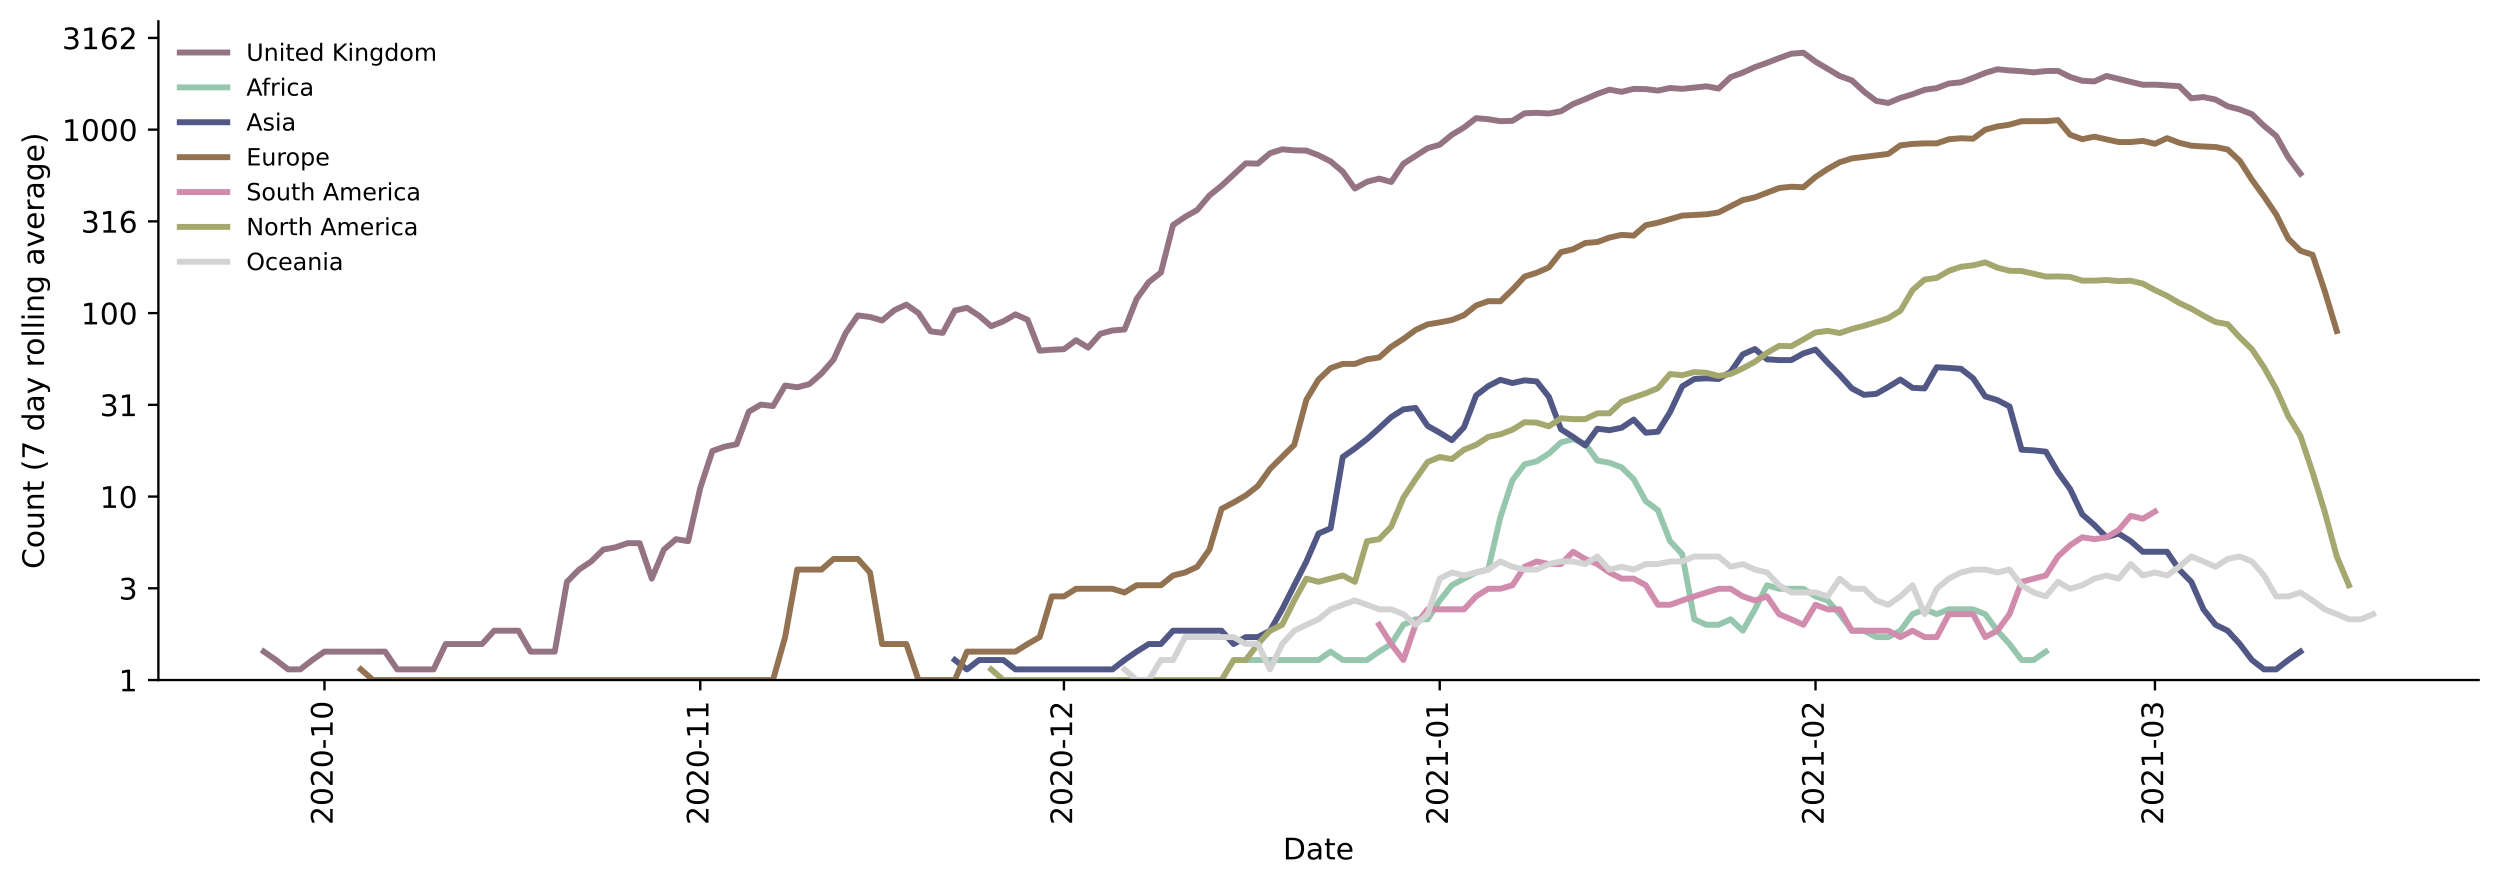 <?xml version="1.0" encoding="utf-8" standalone="no"?>
<!DOCTYPE svg PUBLIC "-//W3C//DTD SVG 1.1//EN"
  "http://www.w3.org/Graphics/SVG/1.1/DTD/svg11.dtd">
<!-- Created with matplotlib (https://matplotlib.org/) -->
<svg height="298.621pt" version="1.1" viewBox="0 0 841.728 298.621" width="841.728pt" xmlns="http://www.w3.org/2000/svg" xmlns:xlink="http://www.w3.org/1999/xlink">
 <defs>
  <style type="text/css">*{stroke-linecap:butt;stroke-linejoin:round;}</style>
 </defs>
 <g id="figure_1">
  <g id="patch_1">
   <path d="M 0 298.621 
L 841.728 298.621 
L 841.728 0 
L 0 0 
z
" style="fill:#ffffff;"/>
  </g>
  <g id="axes_1">
   <g id="patch_2">
    <path d="M 53.328 228.96 
L 834.528 228.96 
L 834.528 7.2 
L 53.328 7.2 
z
" style="fill:#ffffff;"/>
   </g>
   <g id="matplotlib.axis_1">
    <g id="xtick_1">
     <g id="line2d_1">
      <defs>
       <path d="M 0 0 
L 0 3.5 
" id="m9acb007e63" style="stroke:#000000;stroke-width:0.8;"/>
      </defs>
      <g>
       <use style="stroke:#000000;stroke-width:0.8;" x="109.245" xlink:href="#m9acb007e63" y="228.96"/>
      </g>
     </g>
     <g id="text_1">
      <!-- 2020-10 -->
      <g transform="translate(112.004 277.743)rotate(-90)scale(0.1 -0.1)">
       <defs>
        <path d="M 19.188 8.297 
L 53.609 8.297 
L 53.609 0 
L 7.328 0 
L 7.328 8.297 
Q 12.938 14.109 22.625 23.891 
Q 32.328 33.688 34.812 36.531 
Q 39.547 41.844 41.422 45.531 
Q 43.312 49.219 43.312 52.781 
Q 43.312 58.594 39.234 62.25 
Q 35.156 65.922 28.609 65.922 
Q 23.969 65.922 18.812 64.312 
Q 13.672 62.703 7.812 59.422 
L 7.812 69.391 
Q 13.766 71.781 18.938 73 
Q 24.125 74.219 28.422 74.219 
Q 39.75 74.219 46.484 68.547 
Q 53.219 62.891 53.219 53.422 
Q 53.219 48.922 51.531 44.891 
Q 49.859 40.875 45.406 35.406 
Q 44.188 33.984 37.641 27.219 
Q 31.109 20.453 19.188 8.297 
z
" id="DejaVuSans-50"/>
        <path d="M 31.781 66.406 
Q 24.172 66.406 20.328 58.906 
Q 16.5 51.422 16.5 36.375 
Q 16.5 21.391 20.328 13.891 
Q 24.172 6.391 31.781 6.391 
Q 39.453 6.391 43.281 13.891 
Q 47.125 21.391 47.125 36.375 
Q 47.125 51.422 43.281 58.906 
Q 39.453 66.406 31.781 66.406 
z
M 31.781 74.219 
Q 44.047 74.219 50.516 64.516 
Q 56.984 54.828 56.984 36.375 
Q 56.984 17.969 50.516 8.266 
Q 44.047 -1.422 31.781 -1.422 
Q 19.531 -1.422 13.062 8.266 
Q 6.594 17.969 6.594 36.375 
Q 6.594 54.828 13.062 64.516 
Q 19.531 74.219 31.781 74.219 
z
" id="DejaVuSans-48"/>
        <path d="M 4.891 31.391 
L 31.203 31.391 
L 31.203 23.391 
L 4.891 23.391 
z
" id="DejaVuSans-45"/>
        <path d="M 12.406 8.297 
L 28.516 8.297 
L 28.516 63.922 
L 10.984 60.406 
L 10.984 69.391 
L 28.422 72.906 
L 38.281 72.906 
L 38.281 8.297 
L 54.391 8.297 
L 54.391 0 
L 12.406 0 
z
" id="DejaVuSans-49"/>
       </defs>
       <use xlink:href="#DejaVuSans-50"/>
       <use x="63.623" xlink:href="#DejaVuSans-48"/>
       <use x="127.246" xlink:href="#DejaVuSans-50"/>
       <use x="190.869" xlink:href="#DejaVuSans-48"/>
       <use x="254.492" xlink:href="#DejaVuSans-45"/>
       <use x="290.576" xlink:href="#DejaVuSans-49"/>
       <use x="354.199" xlink:href="#DejaVuSans-48"/>
      </g>
     </g>
    </g>
    <g id="xtick_2">
     <g id="line2d_2">
      <g>
       <use style="stroke:#000000;stroke-width:0.8;" x="235.771" xlink:href="#m9acb007e63" y="228.96"/>
      </g>
     </g>
     <g id="text_2">
      <!-- 2020-11 -->
      <g transform="translate(238.531 277.743)rotate(-90)scale(0.1 -0.1)">
       <use xlink:href="#DejaVuSans-50"/>
       <use x="63.623" xlink:href="#DejaVuSans-48"/>
       <use x="127.246" xlink:href="#DejaVuSans-50"/>
       <use x="190.869" xlink:href="#DejaVuSans-48"/>
       <use x="254.492" xlink:href="#DejaVuSans-45"/>
       <use x="290.576" xlink:href="#DejaVuSans-49"/>
       <use x="354.199" xlink:href="#DejaVuSans-49"/>
      </g>
     </g>
    </g>
    <g id="xtick_3">
     <g id="line2d_3">
      <g>
       <use style="stroke:#000000;stroke-width:0.8;" x="358.217" xlink:href="#m9acb007e63" y="228.96"/>
      </g>
     </g>
     <g id="text_3">
      <!-- 2020-12 -->
      <g transform="translate(360.976 277.743)rotate(-90)scale(0.1 -0.1)">
       <use xlink:href="#DejaVuSans-50"/>
       <use x="63.623" xlink:href="#DejaVuSans-48"/>
       <use x="127.246" xlink:href="#DejaVuSans-50"/>
       <use x="190.869" xlink:href="#DejaVuSans-48"/>
       <use x="254.492" xlink:href="#DejaVuSans-45"/>
       <use x="290.576" xlink:href="#DejaVuSans-49"/>
       <use x="354.199" xlink:href="#DejaVuSans-50"/>
      </g>
     </g>
    </g>
    <g id="xtick_4">
     <g id="line2d_4">
      <g>
       <use style="stroke:#000000;stroke-width:0.8;" x="484.743" xlink:href="#m9acb007e63" y="228.96"/>
      </g>
     </g>
     <g id="text_4">
      <!-- 2021-01 -->
      <g transform="translate(487.503 277.743)rotate(-90)scale(0.1 -0.1)">
       <use xlink:href="#DejaVuSans-50"/>
       <use x="63.623" xlink:href="#DejaVuSans-48"/>
       <use x="127.246" xlink:href="#DejaVuSans-50"/>
       <use x="190.869" xlink:href="#DejaVuSans-49"/>
       <use x="254.492" xlink:href="#DejaVuSans-45"/>
       <use x="290.576" xlink:href="#DejaVuSans-48"/>
       <use x="354.199" xlink:href="#DejaVuSans-49"/>
      </g>
     </g>
    </g>
    <g id="xtick_5">
     <g id="line2d_5">
      <g>
       <use style="stroke:#000000;stroke-width:0.8;" x="611.27" xlink:href="#m9acb007e63" y="228.96"/>
      </g>
     </g>
     <g id="text_5">
      <!-- 2021-02 -->
      <g transform="translate(614.029 277.743)rotate(-90)scale(0.1 -0.1)">
       <use xlink:href="#DejaVuSans-50"/>
       <use x="63.623" xlink:href="#DejaVuSans-48"/>
       <use x="127.246" xlink:href="#DejaVuSans-50"/>
       <use x="190.869" xlink:href="#DejaVuSans-49"/>
       <use x="254.492" xlink:href="#DejaVuSans-45"/>
       <use x="290.576" xlink:href="#DejaVuSans-48"/>
       <use x="354.199" xlink:href="#DejaVuSans-50"/>
      </g>
     </g>
    </g>
    <g id="xtick_6">
     <g id="line2d_6">
      <g>
       <use style="stroke:#000000;stroke-width:0.8;" x="725.552" xlink:href="#m9acb007e63" y="228.96"/>
      </g>
     </g>
     <g id="text_6">
      <!-- 2021-03 -->
      <g transform="translate(728.311 277.743)rotate(-90)scale(0.1 -0.1)">
       <defs>
        <path d="M 40.578 39.312 
Q 47.656 37.797 51.625 33 
Q 55.609 28.219 55.609 21.188 
Q 55.609 10.406 48.188 4.484 
Q 40.766 -1.422 27.094 -1.422 
Q 22.516 -1.422 17.656 -0.516 
Q 12.797 0.391 7.625 2.203 
L 7.625 11.719 
Q 11.719 9.328 16.594 8.109 
Q 21.484 6.891 26.812 6.891 
Q 36.078 6.891 40.938 10.547 
Q 45.797 14.203 45.797 21.188 
Q 45.797 27.641 41.281 31.266 
Q 36.766 34.906 28.719 34.906 
L 20.219 34.906 
L 20.219 43.016 
L 29.109 43.016 
Q 36.375 43.016 40.234 45.922 
Q 44.094 48.828 44.094 54.297 
Q 44.094 59.906 40.109 62.906 
Q 36.141 65.922 28.719 65.922 
Q 24.656 65.922 20.016 65.031 
Q 15.375 64.156 9.812 62.312 
L 9.812 71.094 
Q 15.438 72.656 20.344 73.438 
Q 25.25 74.219 29.594 74.219 
Q 40.828 74.219 47.359 69.109 
Q 53.906 64.016 53.906 55.328 
Q 53.906 49.266 50.438 45.094 
Q 46.969 40.922 40.578 39.312 
z
" id="DejaVuSans-51"/>
       </defs>
       <use xlink:href="#DejaVuSans-50"/>
       <use x="63.623" xlink:href="#DejaVuSans-48"/>
       <use x="127.246" xlink:href="#DejaVuSans-50"/>
       <use x="190.869" xlink:href="#DejaVuSans-49"/>
       <use x="254.492" xlink:href="#DejaVuSans-45"/>
       <use x="290.576" xlink:href="#DejaVuSans-48"/>
       <use x="354.199" xlink:href="#DejaVuSans-51"/>
      </g>
     </g>
    </g>
    <g id="text_7">
     <!-- Date -->
     <g transform="translate(431.977 289.341)scale(0.1 -0.1)">
      <defs>
       <path d="M 19.672 64.797 
L 19.672 8.109 
L 31.594 8.109 
Q 46.688 8.109 53.688 14.938 
Q 60.688 21.781 60.688 36.531 
Q 60.688 51.172 53.688 57.984 
Q 46.688 64.797 31.594 64.797 
z
M 9.812 72.906 
L 30.078 72.906 
Q 51.266 72.906 61.172 64.094 
Q 71.094 55.281 71.094 36.531 
Q 71.094 17.672 61.125 8.828 
Q 51.172 0 30.078 0 
L 9.812 0 
z
" id="DejaVuSans-68"/>
       <path d="M 34.281 27.484 
Q 23.391 27.484 19.188 25 
Q 14.984 22.516 14.984 16.5 
Q 14.984 11.719 18.141 8.906 
Q 21.297 6.109 26.703 6.109 
Q 34.188 6.109 38.703 11.406 
Q 43.219 16.703 43.219 25.484 
L 43.219 27.484 
z
M 52.203 31.203 
L 52.203 0 
L 43.219 0 
L 43.219 8.297 
Q 40.141 3.328 35.547 0.953 
Q 30.953 -1.422 24.312 -1.422 
Q 15.922 -1.422 10.953 3.297 
Q 6 8.016 6 15.922 
Q 6 25.141 12.172 29.828 
Q 18.359 34.516 30.609 34.516 
L 43.219 34.516 
L 43.219 35.406 
Q 43.219 41.609 39.141 45 
Q 35.062 48.391 27.688 48.391 
Q 23 48.391 18.547 47.266 
Q 14.109 46.141 10.016 43.891 
L 10.016 52.203 
Q 14.938 54.109 19.578 55.047 
Q 24.219 56 28.609 56 
Q 40.484 56 46.344 49.844 
Q 52.203 43.703 52.203 31.203 
z
" id="DejaVuSans-97"/>
       <path d="M 18.312 70.219 
L 18.312 54.688 
L 36.812 54.688 
L 36.812 47.703 
L 18.312 47.703 
L 18.312 18.016 
Q 18.312 11.328 20.141 9.422 
Q 21.969 7.516 27.594 7.516 
L 36.812 7.516 
L 36.812 0 
L 27.594 0 
Q 17.188 0 13.234 3.875 
Q 9.281 7.766 9.281 18.016 
L 9.281 47.703 
L 2.688 47.703 
L 2.688 54.688 
L 9.281 54.688 
L 9.281 70.219 
z
" id="DejaVuSans-116"/>
       <path d="M 56.203 29.594 
L 56.203 25.203 
L 14.891 25.203 
Q 15.484 15.922 20.484 11.062 
Q 25.484 6.203 34.422 6.203 
Q 39.594 6.203 44.453 7.469 
Q 49.312 8.734 54.109 11.281 
L 54.109 2.781 
Q 49.266 0.734 44.188 -0.344 
Q 39.109 -1.422 33.891 -1.422 
Q 20.797 -1.422 13.156 6.188 
Q 5.516 13.812 5.516 26.812 
Q 5.516 40.234 12.766 48.109 
Q 20.016 56 32.328 56 
Q 43.359 56 49.781 48.891 
Q 56.203 41.797 56.203 29.594 
z
M 47.219 32.234 
Q 47.125 39.594 43.094 43.984 
Q 39.062 48.391 32.422 48.391 
Q 24.906 48.391 20.391 44.141 
Q 15.875 39.891 15.188 32.172 
z
" id="DejaVuSans-101"/>
      </defs>
      <use xlink:href="#DejaVuSans-68"/>
      <use x="77.002" xlink:href="#DejaVuSans-97"/>
      <use x="138.281" xlink:href="#DejaVuSans-116"/>
      <use x="177.49" xlink:href="#DejaVuSans-101"/>
     </g>
    </g>
   </g>
   <g id="matplotlib.axis_2">
    <g id="ytick_1">
     <g id="line2d_7">
      <defs>
       <path d="M 0 0 
L -3.5 0 
" id="m73722d0d4e" style="stroke:#000000;stroke-width:0.8;"/>
      </defs>
      <g>
       <use style="stroke:#000000;stroke-width:0.8;" x="53.328" xlink:href="#m73722d0d4e" y="228.96"/>
      </g>
     </g>
     <g id="text_8">
      <!-- 1 -->
      <g transform="translate(39.966 232.759)scale(0.1 -0.1)">
       <use xlink:href="#DejaVuSans-49"/>
      </g>
     </g>
    </g>
    <g id="ytick_2">
     <g id="line2d_8">
      <g>
       <use style="stroke:#000000;stroke-width:0.8;" x="53.328" xlink:href="#m73722d0d4e" y="198.075"/>
      </g>
     </g>
     <g id="text_9">
      <!-- 3 -->
      <g transform="translate(39.966 201.874)scale(0.1 -0.1)">
       <use xlink:href="#DejaVuSans-51"/>
      </g>
     </g>
    </g>
    <g id="ytick_3">
     <g id="line2d_9">
      <g>
       <use style="stroke:#000000;stroke-width:0.8;" x="53.328" xlink:href="#m73722d0d4e" y="167.19"/>
      </g>
     </g>
     <g id="text_10">
      <!-- 10 -->
      <g transform="translate(33.603 170.989)scale(0.1 -0.1)">
       <use xlink:href="#DejaVuSans-49"/>
       <use x="63.623" xlink:href="#DejaVuSans-48"/>
      </g>
     </g>
    </g>
    <g id="ytick_4">
     <g id="line2d_10">
      <g>
       <use style="stroke:#000000;stroke-width:0.8;" x="53.328" xlink:href="#m73722d0d4e" y="136.305"/>
      </g>
     </g>
     <g id="text_11">
      <!-- 31 -->
      <g transform="translate(33.603 140.104)scale(0.1 -0.1)">
       <use xlink:href="#DejaVuSans-51"/>
       <use x="63.623" xlink:href="#DejaVuSans-49"/>
      </g>
     </g>
    </g>
    <g id="ytick_5">
     <g id="line2d_11">
      <g>
       <use style="stroke:#000000;stroke-width:0.8;" x="53.328" xlink:href="#m73722d0d4e" y="105.42"/>
      </g>
     </g>
     <g id="text_12">
      <!-- 100 -->
      <g transform="translate(27.241 109.219)scale(0.1 -0.1)">
       <use xlink:href="#DejaVuSans-49"/>
       <use x="63.623" xlink:href="#DejaVuSans-48"/>
       <use x="127.246" xlink:href="#DejaVuSans-48"/>
      </g>
     </g>
    </g>
    <g id="ytick_6">
     <g id="line2d_12">
      <g>
       <use style="stroke:#000000;stroke-width:0.8;" x="53.328" xlink:href="#m73722d0d4e" y="74.535"/>
      </g>
     </g>
     <g id="text_13">
      <!-- 316 -->
      <g transform="translate(27.241 78.334)scale(0.1 -0.1)">
       <defs>
        <path d="M 33.016 40.375 
Q 26.375 40.375 22.484 35.828 
Q 18.609 31.297 18.609 23.391 
Q 18.609 15.531 22.484 10.953 
Q 26.375 6.391 33.016 6.391 
Q 39.656 6.391 43.531 10.953 
Q 47.406 15.531 47.406 23.391 
Q 47.406 31.297 43.531 35.828 
Q 39.656 40.375 33.016 40.375 
z
M 52.594 71.297 
L 52.594 62.312 
Q 48.875 64.062 45.094 64.984 
Q 41.312 65.922 37.594 65.922 
Q 27.828 65.922 22.672 59.328 
Q 17.531 52.734 16.797 39.406 
Q 19.672 43.656 24.016 45.922 
Q 28.375 48.188 33.594 48.188 
Q 44.578 48.188 50.953 41.516 
Q 57.328 34.859 57.328 23.391 
Q 57.328 12.156 50.688 5.359 
Q 44.047 -1.422 33.016 -1.422 
Q 20.359 -1.422 13.672 8.266 
Q 6.984 17.969 6.984 36.375 
Q 6.984 53.656 15.188 63.938 
Q 23.391 74.219 37.203 74.219 
Q 40.922 74.219 44.703 73.484 
Q 48.484 72.75 52.594 71.297 
z
" id="DejaVuSans-54"/>
       </defs>
       <use xlink:href="#DejaVuSans-51"/>
       <use x="63.623" xlink:href="#DejaVuSans-49"/>
       <use x="127.246" xlink:href="#DejaVuSans-54"/>
      </g>
     </g>
    </g>
    <g id="ytick_7">
     <g id="line2d_13">
      <g>
       <use style="stroke:#000000;stroke-width:0.8;" x="53.328" xlink:href="#m73722d0d4e" y="43.65"/>
      </g>
     </g>
     <g id="text_14">
      <!-- 1000 -->
      <g transform="translate(20.878 47.449)scale(0.1 -0.1)">
       <use xlink:href="#DejaVuSans-49"/>
       <use x="63.623" xlink:href="#DejaVuSans-48"/>
       <use x="127.246" xlink:href="#DejaVuSans-48"/>
       <use x="190.869" xlink:href="#DejaVuSans-48"/>
      </g>
     </g>
    </g>
    <g id="ytick_8">
     <g id="line2d_14">
      <g>
       <use style="stroke:#000000;stroke-width:0.8;" x="53.328" xlink:href="#m73722d0d4e" y="12.765"/>
      </g>
     </g>
     <g id="text_15">
      <!-- 3162 -->
      <g transform="translate(20.878 16.564)scale(0.1 -0.1)">
       <use xlink:href="#DejaVuSans-51"/>
       <use x="63.623" xlink:href="#DejaVuSans-49"/>
       <use x="127.246" xlink:href="#DejaVuSans-54"/>
       <use x="190.869" xlink:href="#DejaVuSans-50"/>
      </g>
     </g>
    </g>
    <g id="text_16">
     <!-- Count (7 day rolling average) -->
     <g transform="translate(14.798 191.548)rotate(-90)scale(0.1 -0.1)">
      <defs>
       <path d="M 64.406 67.281 
L 64.406 56.891 
Q 59.422 61.531 53.781 63.812 
Q 48.141 66.109 41.797 66.109 
Q 29.297 66.109 22.656 58.469 
Q 16.016 50.828 16.016 36.375 
Q 16.016 21.969 22.656 14.328 
Q 29.297 6.688 41.797 6.688 
Q 48.141 6.688 53.781 8.984 
Q 59.422 11.281 64.406 15.922 
L 64.406 5.609 
Q 59.234 2.094 53.438 0.328 
Q 47.656 -1.422 41.219 -1.422 
Q 24.656 -1.422 15.125 8.703 
Q 5.609 18.844 5.609 36.375 
Q 5.609 53.953 15.125 64.078 
Q 24.656 74.219 41.219 74.219 
Q 47.75 74.219 53.531 72.484 
Q 59.328 70.75 64.406 67.281 
z
" id="DejaVuSans-67"/>
       <path d="M 30.609 48.391 
Q 23.391 48.391 19.188 42.75 
Q 14.984 37.109 14.984 27.297 
Q 14.984 17.484 19.156 11.844 
Q 23.344 6.203 30.609 6.203 
Q 37.797 6.203 41.984 11.859 
Q 46.188 17.531 46.188 27.297 
Q 46.188 37.016 41.984 42.703 
Q 37.797 48.391 30.609 48.391 
z
M 30.609 56 
Q 42.328 56 49.016 48.375 
Q 55.719 40.766 55.719 27.297 
Q 55.719 13.875 49.016 6.219 
Q 42.328 -1.422 30.609 -1.422 
Q 18.844 -1.422 12.172 6.219 
Q 5.516 13.875 5.516 27.297 
Q 5.516 40.766 12.172 48.375 
Q 18.844 56 30.609 56 
z
" id="DejaVuSans-111"/>
       <path d="M 8.5 21.578 
L 8.5 54.688 
L 17.484 54.688 
L 17.484 21.922 
Q 17.484 14.156 20.5 10.266 
Q 23.531 6.391 29.594 6.391 
Q 36.859 6.391 41.078 11.031 
Q 45.312 15.672 45.312 23.688 
L 45.312 54.688 
L 54.297 54.688 
L 54.297 0 
L 45.312 0 
L 45.312 8.406 
Q 42.047 3.422 37.719 1 
Q 33.406 -1.422 27.688 -1.422 
Q 18.266 -1.422 13.375 4.438 
Q 8.5 10.297 8.5 21.578 
z
M 31.109 56 
z
" id="DejaVuSans-117"/>
       <path d="M 54.891 33.016 
L 54.891 0 
L 45.906 0 
L 45.906 32.719 
Q 45.906 40.484 42.875 44.328 
Q 39.844 48.188 33.797 48.188 
Q 26.516 48.188 22.312 43.547 
Q 18.109 38.922 18.109 30.906 
L 18.109 0 
L 9.078 0 
L 9.078 54.688 
L 18.109 54.688 
L 18.109 46.188 
Q 21.344 51.125 25.703 53.562 
Q 30.078 56 35.797 56 
Q 45.219 56 50.047 50.172 
Q 54.891 44.344 54.891 33.016 
z
" id="DejaVuSans-110"/>
       <path id="DejaVuSans-32"/>
       <path d="M 31 75.875 
Q 24.469 64.656 21.281 53.656 
Q 18.109 42.672 18.109 31.391 
Q 18.109 20.125 21.312 9.062 
Q 24.516 -2 31 -13.188 
L 23.188 -13.188 
Q 15.875 -1.703 12.234 9.375 
Q 8.594 20.453 8.594 31.391 
Q 8.594 42.281 12.203 53.312 
Q 15.828 64.359 23.188 75.875 
z
" id="DejaVuSans-40"/>
       <path d="M 8.203 72.906 
L 55.078 72.906 
L 55.078 68.703 
L 28.609 0 
L 18.312 0 
L 43.219 64.594 
L 8.203 64.594 
z
" id="DejaVuSans-55"/>
       <path d="M 45.406 46.391 
L 45.406 75.984 
L 54.391 75.984 
L 54.391 0 
L 45.406 0 
L 45.406 8.203 
Q 42.578 3.328 38.25 0.953 
Q 33.938 -1.422 27.875 -1.422 
Q 17.969 -1.422 11.734 6.484 
Q 5.516 14.406 5.516 27.297 
Q 5.516 40.188 11.734 48.094 
Q 17.969 56 27.875 56 
Q 33.938 56 38.25 53.625 
Q 42.578 51.266 45.406 46.391 
z
M 14.797 27.297 
Q 14.797 17.391 18.875 11.75 
Q 22.953 6.109 30.078 6.109 
Q 37.203 6.109 41.297 11.75 
Q 45.406 17.391 45.406 27.297 
Q 45.406 37.203 41.297 42.844 
Q 37.203 48.484 30.078 48.484 
Q 22.953 48.484 18.875 42.844 
Q 14.797 37.203 14.797 27.297 
z
" id="DejaVuSans-100"/>
       <path d="M 32.172 -5.078 
Q 28.375 -14.844 24.75 -17.812 
Q 21.141 -20.797 15.094 -20.797 
L 7.906 -20.797 
L 7.906 -13.281 
L 13.188 -13.281 
Q 16.891 -13.281 18.938 -11.516 
Q 21 -9.766 23.484 -3.219 
L 25.094 0.875 
L 2.984 54.688 
L 12.5 54.688 
L 29.594 11.922 
L 46.688 54.688 
L 56.203 54.688 
z
" id="DejaVuSans-121"/>
       <path d="M 41.109 46.297 
Q 39.594 47.172 37.812 47.578 
Q 36.031 48 33.891 48 
Q 26.266 48 22.188 43.047 
Q 18.109 38.094 18.109 28.812 
L 18.109 0 
L 9.078 0 
L 9.078 54.688 
L 18.109 54.688 
L 18.109 46.188 
Q 20.953 51.172 25.484 53.578 
Q 30.031 56 36.531 56 
Q 37.453 56 38.578 55.875 
Q 39.703 55.766 41.062 55.516 
z
" id="DejaVuSans-114"/>
       <path d="M 9.422 75.984 
L 18.406 75.984 
L 18.406 0 
L 9.422 0 
z
" id="DejaVuSans-108"/>
       <path d="M 9.422 54.688 
L 18.406 54.688 
L 18.406 0 
L 9.422 0 
z
M 9.422 75.984 
L 18.406 75.984 
L 18.406 64.594 
L 9.422 64.594 
z
" id="DejaVuSans-105"/>
       <path d="M 45.406 27.984 
Q 45.406 37.75 41.375 43.109 
Q 37.359 48.484 30.078 48.484 
Q 22.859 48.484 18.828 43.109 
Q 14.797 37.75 14.797 27.984 
Q 14.797 18.266 18.828 12.891 
Q 22.859 7.516 30.078 7.516 
Q 37.359 7.516 41.375 12.891 
Q 45.406 18.266 45.406 27.984 
z
M 54.391 6.781 
Q 54.391 -7.172 48.188 -13.984 
Q 42 -20.797 29.203 -20.797 
Q 24.469 -20.797 20.266 -20.094 
Q 16.062 -19.391 12.109 -17.922 
L 12.109 -9.188 
Q 16.062 -11.328 19.922 -12.344 
Q 23.781 -13.375 27.781 -13.375 
Q 36.625 -13.375 41.016 -8.766 
Q 45.406 -4.156 45.406 5.172 
L 45.406 9.625 
Q 42.625 4.781 38.281 2.391 
Q 33.938 0 27.875 0 
Q 17.828 0 11.672 7.656 
Q 5.516 15.328 5.516 27.984 
Q 5.516 40.672 11.672 48.328 
Q 17.828 56 27.875 56 
Q 33.938 56 38.281 53.609 
Q 42.625 51.219 45.406 46.391 
L 45.406 54.688 
L 54.391 54.688 
z
" id="DejaVuSans-103"/>
       <path d="M 2.984 54.688 
L 12.5 54.688 
L 29.594 8.797 
L 46.688 54.688 
L 56.203 54.688 
L 35.688 0 
L 23.484 0 
z
" id="DejaVuSans-118"/>
       <path d="M 8.016 75.875 
L 15.828 75.875 
Q 23.141 64.359 26.781 53.312 
Q 30.422 42.281 30.422 31.391 
Q 30.422 20.453 26.781 9.375 
Q 23.141 -1.703 15.828 -13.188 
L 8.016 -13.188 
Q 14.5 -2 17.703 9.062 
Q 20.906 20.125 20.906 31.391 
Q 20.906 42.672 17.703 53.656 
Q 14.5 64.656 8.016 75.875 
z
" id="DejaVuSans-41"/>
      </defs>
      <use xlink:href="#DejaVuSans-67"/>
      <use x="69.824" xlink:href="#DejaVuSans-111"/>
      <use x="131.006" xlink:href="#DejaVuSans-117"/>
      <use x="194.385" xlink:href="#DejaVuSans-110"/>
      <use x="257.764" xlink:href="#DejaVuSans-116"/>
      <use x="296.973" xlink:href="#DejaVuSans-32"/>
      <use x="328.76" xlink:href="#DejaVuSans-40"/>
      <use x="367.773" xlink:href="#DejaVuSans-55"/>
      <use x="431.396" xlink:href="#DejaVuSans-32"/>
      <use x="463.184" xlink:href="#DejaVuSans-100"/>
      <use x="526.66" xlink:href="#DejaVuSans-97"/>
      <use x="587.939" xlink:href="#DejaVuSans-121"/>
      <use x="647.119" xlink:href="#DejaVuSans-32"/>
      <use x="678.906" xlink:href="#DejaVuSans-114"/>
      <use x="717.77" xlink:href="#DejaVuSans-111"/>
      <use x="778.951" xlink:href="#DejaVuSans-108"/>
      <use x="806.734" xlink:href="#DejaVuSans-108"/>
      <use x="834.518" xlink:href="#DejaVuSans-105"/>
      <use x="862.301" xlink:href="#DejaVuSans-110"/>
      <use x="925.68" xlink:href="#DejaVuSans-103"/>
      <use x="989.156" xlink:href="#DejaVuSans-32"/>
      <use x="1020.943" xlink:href="#DejaVuSans-97"/>
      <use x="1082.223" xlink:href="#DejaVuSans-118"/>
      <use x="1141.402" xlink:href="#DejaVuSans-101"/>
      <use x="1202.926" xlink:href="#DejaVuSans-114"/>
      <use x="1244.039" xlink:href="#DejaVuSans-97"/>
      <use x="1305.318" xlink:href="#DejaVuSans-103"/>
      <use x="1368.795" xlink:href="#DejaVuSans-101"/>
      <use x="1430.318" xlink:href="#DejaVuSans-41"/>
     </g>
    </g>
   </g>
   <g id="line2d_15">
    <path clip-path="url(#p2c73b828d5)" d="M 88.837 219.392 
L 92.919 222.218 
L 97 225.378 
L 101.082 225.378 
L 105.163 222.218 
L 109.245 219.392 
L 129.652 219.392 
L 133.734 225.378 
L 145.978 225.378 
L 150.06 216.835 
L 162.304 216.835 
L 166.386 212.353 
L 174.549 212.353 
L 178.63 219.392 
L 186.793 219.392 
L 190.875 195.906 
L 194.956 191.771 
L 199.038 189.04 
L 203.119 185.029 
L 207.201 184.294 
L 211.282 182.882 
L 215.364 182.882 
L 219.445 194.811 
L 223.527 185.029 
L 227.608 181.54 
L 231.69 182.202 
L 235.771 164.287 
L 239.853 151.851 
L 243.934 150.378 
L 248.016 149.571 
L 252.097 138.628 
L 256.179 136.227 
L 260.26 136.715 
L 264.342 129.81 
L 268.423 130.387 
L 272.505 129.338 
L 276.586 125.756 
L 280.668 121.043 
L 284.749 112.085 
L 288.831 106.197 
L 292.912 106.715 
L 296.994 107.908 
L 301.075 104.478 
L 305.157 102.551 
L 309.238 105.42 
L 313.32 111.55 
L 317.401 112.085 
L 321.483 104.553 
L 325.564 103.641 
L 329.646 106.316 
L 333.727 109.825 
L 337.809 108.204 
L 341.891 105.845 
L 345.972 107.657 
L 350.054 118.059 
L 354.135 117.754 
L 358.217 117.572 
L 362.298 114.554 
L 366.38 117.035 
L 370.461 112.382 
L 374.543 111.263 
L 378.624 110.931 
L 382.706 100.625 
L 386.787 94.955 
L 390.869 91.755 
L 394.95 75.782 
L 399.032 72.988 
L 403.113 70.687 
L 407.195 65.831 
L 411.276 62.529 
L 419.439 55.006 
L 423.521 55.082 
L 427.602 51.593 
L 431.684 50.276 
L 435.765 50.616 
L 439.847 50.706 
L 443.928 52.277 
L 448.01 54.342 
L 452.091 57.804 
L 456.173 63.467 
L 460.254 61.2 
L 464.336 60.137 
L 468.417 61.259 
L 472.499 55.129 
L 480.662 49.91 
L 484.743 48.722 
L 488.825 45.371 
L 492.906 42.931 
L 496.988 39.787 
L 501.069 40.138 
L 505.151 40.805 
L 509.232 40.685 
L 513.314 38.146 
L 517.395 37.978 
L 521.477 38.209 
L 525.558 37.456 
L 529.64 35.037 
L 533.721 33.39 
L 537.803 31.62 
L 541.884 30.192 
L 545.966 30.915 
L 550.047 29.934 
L 554.129 30.003 
L 558.21 30.503 
L 562.292 29.63 
L 566.373 29.925 
L 574.536 29.05 
L 578.618 29.815 
L 582.699 25.961 
L 586.781 24.451 
L 590.862 22.592 
L 594.944 21.146 
L 599.025 19.553 
L 603.107 18.085 
L 607.188 17.76 
L 611.27 20.756 
L 619.433 25.599 
L 623.514 27.07 
L 627.596 30.855 
L 631.677 33.961 
L 635.759 34.67 
L 639.84 32.97 
L 643.922 31.752 
L 648.003 30.232 
L 652.085 29.673 
L 656.166 28.117 
L 660.248 27.716 
L 664.329 26.216 
L 668.411 24.556 
L 672.492 23.33 
L 676.574 23.708 
L 680.655 23.962 
L 684.737 24.37 
L 688.818 23.918 
L 692.9 23.865 
L 696.981 25.92 
L 701.063 27.184 
L 705.144 27.428 
L 709.226 25.572 
L 721.47 28.552 
L 725.552 28.5 
L 733.715 29.017 
L 737.796 33.091 
L 741.878 32.681 
L 745.959 33.521 
L 750.041 35.784 
L 754.122 36.857 
L 758.204 38.435 
L 762.285 42.388 
L 766.367 45.754 
L 770.449 53 
L 774.53 58.468 
L 774.53 58.468 
" style="fill:none;stroke:#947383;stroke-linecap:square;stroke-width:2;"/>
   </g>
   <g id="line2d_16">
    <path clip-path="url(#p2c73b828d5)" d="M 419.439 222.218 
L 423.521 222.218 
L 427.602 222.218 
L 431.684 222.218 
L 435.765 222.218 
L 439.847 222.218 
L 443.928 222.218 
L 448.01 219.392 
L 452.091 222.218 
L 456.173 222.218 
L 460.254 222.218 
L 464.336 219.392 
L 468.417 216.835 
L 472.499 210.365 
L 476.58 208.515 
L 480.662 208.515 
L 484.743 202.173 
L 488.825 197.048 
L 492.906 194.811 
L 496.988 192.746 
L 501.069 191.771 
L 505.151 174.152 
L 509.232 161.668 
L 513.314 156.313 
L 517.395 155.31 
L 521.477 152.731 
L 525.558 148.981 
L 529.64 147.84 
L 533.721 149.373 
L 537.803 155.065 
L 541.884 155.807 
L 545.966 157.355 
L 550.047 161.357 
L 554.129 168.768 
L 558.21 171.776 
L 562.292 182.202 
L 566.373 186.562 
L 570.455 208.515 
L 574.536 210.365 
L 578.618 210.365 
L 582.699 208.515 
L 586.781 212.353 
L 590.862 205.157 
L 594.944 197.048 
L 599.025 198.24 
L 603.107 198.24 
L 607.188 198.24 
L 611.27 200.797 
L 615.351 202.173 
L 619.433 206.783 
L 623.514 212.353 
L 627.596 212.353 
L 631.677 214.501 
L 635.759 214.501 
L 639.84 212.353 
L 643.922 206.783 
L 648.003 205.157 
L 652.085 206.783 
L 656.166 205.157 
L 660.248 205.157 
L 664.329 205.157 
L 668.411 206.783 
L 672.492 212.353 
L 676.574 216.835 
L 680.655 222.218 
L 684.737 222.218 
L 688.818 219.392 
" style="fill:none;stroke:#96c6ad;stroke-linecap:square;stroke-width:2;"/>
   </g>
   <g id="line2d_17">
    <path clip-path="url(#p2c73b828d5)" d="M 321.483 222.218 
L 325.564 225.378 
L 329.646 222.218 
L 333.727 222.218 
L 337.809 222.218 
L 341.891 225.378 
L 345.972 225.378 
L 350.054 225.378 
L 354.135 225.378 
L 358.217 225.378 
L 362.298 225.378 
L 366.38 225.378 
L 370.461 225.378 
L 374.543 225.378 
L 378.624 222.218 
L 382.706 219.392 
L 386.787 216.835 
L 390.869 216.835 
L 394.95 212.353 
L 399.032 212.353 
L 403.113 212.353 
L 407.195 212.353 
L 411.276 212.353 
L 415.358 216.835 
L 419.439 214.501 
L 423.521 214.501 
L 427.602 212.353 
L 431.684 205.157 
L 435.765 197.048 
L 439.847 189.04 
L 443.928 179.646 
L 448.01 177.876 
L 452.091 153.872 
L 456.173 150.999 
L 460.254 147.84 
L 464.336 144.188 
L 468.417 140.403 
L 472.499 137.846 
L 476.58 137.338 
L 480.662 143.387 
L 484.743 145.692 
L 488.825 148.215 
L 492.906 143.864 
L 496.988 133.148 
L 501.069 130.001 
L 505.151 127.883 
L 509.232 128.967 
L 513.314 128.06 
L 517.395 128.419 
L 521.477 133.583 
L 525.558 144.515 
L 529.64 147.104 
L 533.721 149.971 
L 537.803 144.351 
L 541.884 144.846 
L 545.966 144.025 
L 550.047 141.264 
L 554.129 145.692 
L 558.21 145.351 
L 562.292 138.76 
L 566.373 130.097 
L 570.455 127.619 
L 574.536 127.357 
L 578.618 127.619 
L 582.699 125.189 
L 586.781 119.316 
L 590.862 117.512 
L 594.944 120.974 
L 599.025 121.249 
L 603.107 121.249 
L 607.188 118.996 
L 611.27 117.693 
L 615.351 122.092 
L 619.433 126.251 
L 623.514 130.778 
L 627.596 132.934 
L 631.677 132.615 
L 635.759 130.29 
L 639.84 127.794 
L 643.922 130.582 
L 648.003 130.778 
L 652.085 123.634 
L 656.166 123.862 
L 660.248 124.168 
L 664.329 127.357 
L 668.411 133.473 
L 672.492 134.701 
L 676.574 136.838 
L 680.655 151.422 
L 684.737 151.635 
L 688.818 152.068 
L 692.9 158.998 
L 696.981 164.633 
L 701.063 173.176 
L 705.144 176.758 
L 709.226 180.894 
L 713.307 179.646 
L 717.389 182.202 
L 721.47 185.785 
L 725.552 185.785 
L 729.633 185.785 
L 733.715 191.771 
L 737.796 195.906 
L 741.878 205.157 
L 745.959 210.365 
L 750.041 212.353 
L 754.122 216.835 
L 758.204 222.218 
L 762.285 225.378 
L 766.367 225.378 
L 770.449 222.218 
L 774.53 219.392 
" style="fill:none;stroke:#525886;stroke-linecap:square;stroke-width:2;"/>
   </g>
   <g id="line2d_18">
    <path clip-path="url(#p2c73b828d5)" d="M 121.489 225.378 
L 125.571 228.96 
L 260.26 228.96 
L 264.342 214.501 
L 268.423 191.771 
L 276.586 191.771 
L 280.668 188.189 
L 288.831 188.189 
L 292.912 192.746 
L 296.994 216.835 
L 305.157 216.835 
L 309.238 228.96 
L 321.483 228.96 
L 325.564 219.392 
L 341.891 219.392 
L 345.972 216.835 
L 350.054 214.501 
L 354.135 200.797 
L 358.217 200.797 
L 362.298 198.24 
L 374.543 198.24 
L 378.624 199.488 
L 382.706 197.048 
L 390.869 197.048 
L 394.95 193.759 
L 399.032 192.746 
L 403.113 190.829 
L 407.195 185.029 
L 411.276 171.325 
L 415.358 169.178 
L 419.439 166.809 
L 423.521 163.608 
L 427.602 157.891 
L 435.765 149.77 
L 439.847 134.587 
L 443.928 127.794 
L 448.01 123.938 
L 452.091 122.524 
L 456.173 122.524 
L 460.254 120.974 
L 464.336 120.365 
L 468.417 116.741 
L 472.499 114.126 
L 476.58 111.12 
L 480.662 109.2 
L 484.743 108.546 
L 488.825 107.74 
L 492.906 106.119 
L 496.988 102.863 
L 501.069 101.405 
L 505.151 101.438 
L 509.232 97.511 
L 513.314 93.124 
L 517.395 91.824 
L 521.477 90.038 
L 525.558 84.903 
L 529.64 83.922 
L 533.721 81.807 
L 537.803 81.491 
L 541.884 79.994 
L 545.966 79.074 
L 550.047 79.334 
L 554.129 75.808 
L 558.21 74.97 
L 566.373 72.59 
L 574.536 72.154 
L 578.618 71.529 
L 586.781 67.363 
L 590.862 66.451 
L 599.025 63.308 
L 603.107 62.872 
L 607.188 63.046 
L 611.27 59.583 
L 615.351 56.891 
L 619.433 54.623 
L 623.514 53.333 
L 635.759 51.826 
L 639.84 48.941 
L 643.922 48.455 
L 648.003 48.272 
L 652.085 48.277 
L 656.166 46.888 
L 660.248 46.549 
L 664.329 46.698 
L 668.411 43.665 
L 672.492 42.575 
L 676.574 41.964 
L 680.655 40.809 
L 688.818 40.795 
L 692.9 40.439 
L 696.981 45.363 
L 701.063 46.858 
L 705.144 46.016 
L 713.307 47.821 
L 717.389 47.821 
L 721.47 47.452 
L 725.552 48.4 
L 729.633 46.519 
L 733.715 48.077 
L 737.796 49.048 
L 741.878 49.331 
L 745.959 49.492 
L 750.041 50.344 
L 754.122 54.154 
L 758.204 60.523 
L 762.285 66.166 
L 766.367 72.199 
L 770.449 80.353 
L 774.53 84.426 
L 778.612 85.773 
L 782.693 97.914 
L 786.775 111.454 
L 786.775 111.454 
" style="fill:none;stroke:#937252;stroke-linecap:square;stroke-width:2;"/>
   </g>
   <g id="line2d_19">
    <path clip-path="url(#p2c73b828d5)" d="M 464.336 210.365 
L 468.417 216.835 
L 472.499 222.218 
L 476.58 210.365 
L 480.662 205.157 
L 484.743 205.157 
L 488.825 205.157 
L 492.906 205.157 
L 496.988 200.797 
L 501.069 198.24 
L 505.151 198.24 
L 509.232 197.048 
L 513.314 190.829 
L 517.395 189.04 
L 521.477 189.92 
L 525.558 189.92 
L 529.64 185.785 
L 533.721 188.189 
L 537.803 189.92 
L 541.884 192.746 
L 545.966 194.811 
L 550.047 194.811 
L 554.129 197.048 
L 558.21 203.623 
L 562.292 203.623 
L 566.373 202.173 
L 570.455 200.797 
L 574.536 199.488 
L 578.618 198.24 
L 582.699 198.24 
L 586.781 200.797 
L 590.862 202.173 
L 594.944 200.797 
L 599.025 206.783 
L 603.107 208.515 
L 607.188 210.365 
L 611.27 203.623 
L 615.351 205.157 
L 619.433 205.157 
L 623.514 212.353 
L 627.596 212.353 
L 631.677 212.353 
L 635.759 212.353 
L 639.84 214.501 
L 643.922 212.353 
L 648.003 214.501 
L 652.085 214.501 
L 656.166 206.783 
L 660.248 206.783 
L 664.329 206.783 
L 668.411 214.501 
L 672.492 212.353 
L 676.574 206.783 
L 680.655 195.906 
L 684.737 194.811 
L 688.818 193.759 
L 692.9 187.363 
L 696.981 183.578 
L 701.063 180.894 
L 705.144 181.54 
L 709.226 180.894 
L 713.307 178.453 
L 717.389 173.659 
L 721.47 174.653 
L 725.552 172.235 
" style="fill:none;stroke:#d18cad;stroke-linecap:square;stroke-width:2;"/>
   </g>
   <g id="line2d_20">
    <path clip-path="url(#p2c73b828d5)" d="M 333.727 225.378 
L 337.809 228.96 
L 341.891 228.96 
L 345.972 228.96 
L 350.054 228.96 
L 354.135 228.96 
L 358.217 228.96 
L 362.298 228.96 
L 366.38 228.96 
L 370.461 228.96 
L 374.543 228.96 
L 378.624 228.96 
L 382.706 228.96 
L 386.787 228.96 
L 390.869 228.96 
L 394.95 228.96 
L 399.032 228.96 
L 403.113 228.96 
L 407.195 228.96 
L 411.276 228.96 
L 415.358 222.218 
L 419.439 222.218 
L 423.521 216.835 
L 427.602 212.353 
L 431.684 210.365 
L 435.765 202.173 
L 439.847 194.811 
L 443.928 195.906 
L 448.01 194.811 
L 452.091 193.759 
L 456.173 195.906 
L 460.254 182.202 
L 464.336 181.54 
L 468.417 177.311 
L 472.499 167.576 
L 476.58 161.357 
L 480.662 155.557 
L 484.743 153.872 
L 488.825 154.581 
L 492.906 151.422 
L 496.988 149.77 
L 501.069 147.104 
L 505.151 146.213 
L 509.232 144.68 
L 513.314 142.153 
L 517.395 142.304 
L 521.477 143.545 
L 525.558 140.83 
L 529.64 141.118 
L 533.721 141.118 
L 537.803 139.161 
L 541.884 139.161 
L 545.966 135.278 
L 550.047 133.803 
L 554.129 132.405 
L 558.21 130.68 
L 562.292 125.92 
L 566.373 126.335 
L 570.455 125.27 
L 574.536 125.512 
L 578.618 126.587 
L 582.699 125.92 
L 586.781 124.014 
L 590.862 121.808 
L 594.944 118.806 
L 599.025 116.451 
L 603.107 116.567 
L 607.188 114.286 
L 611.27 111.938 
L 615.351 111.406 
L 619.433 112.134 
L 623.514 110.744 
L 627.596 109.69 
L 631.677 108.46 
L 635.759 107.12 
L 639.84 104.627 
L 643.922 97.683 
L 648.003 94.112 
L 652.085 93.564 
L 656.166 91.185 
L 660.248 89.822 
L 664.329 89.334 
L 668.411 88.343 
L 672.492 90.124 
L 676.574 91.162 
L 680.655 91.253 
L 684.737 92.172 
L 688.818 93.124 
L 692.9 93.076 
L 696.981 93.222 
L 701.063 94.492 
L 705.144 94.492 
L 709.226 94.263 
L 713.307 94.645 
L 717.389 94.517 
L 721.47 95.505 
L 725.552 97.683 
L 729.633 99.618 
L 733.715 102.006 
L 737.796 103.929 
L 741.878 106.276 
L 745.959 108.417 
L 750.041 109.156 
L 754.122 113.601 
L 758.204 117.572 
L 762.285 123.71 
L 766.367 130.976 
L 770.449 140.122 
L 774.53 146.744 
L 778.612 158.998 
L 782.693 172.235 
L 786.775 187.363 
L 790.856 197.048 
" style="fill:none;stroke:#a4a86f;stroke-linecap:square;stroke-width:2;"/>
   </g>
   <g id="line2d_21">
    <path clip-path="url(#p2c73b828d5)" d="M 378.624 225.378 
L 382.706 228.96 
L 386.787 228.96 
L 390.869 222.218 
L 394.95 222.218 
L 399.032 214.501 
L 403.113 214.501 
L 407.195 214.501 
L 411.276 214.501 
L 415.358 214.501 
L 419.439 216.835 
L 423.521 216.835 
L 427.602 225.378 
L 431.684 216.835 
L 435.765 212.353 
L 439.847 210.365 
L 443.928 208.515 
L 448.01 205.157 
L 452.091 203.623 
L 456.173 202.173 
L 460.254 203.623 
L 464.336 205.157 
L 468.417 205.157 
L 472.499 206.783 
L 476.58 210.365 
L 480.662 206.783 
L 484.743 194.811 
L 488.825 192.746 
L 492.906 193.759 
L 496.988 192.746 
L 501.069 191.771 
L 505.151 189.04 
L 509.232 190.829 
L 513.314 191.771 
L 517.395 191.771 
L 521.477 189.92 
L 525.558 189.04 
L 529.64 189.04 
L 533.721 189.92 
L 537.803 187.363 
L 541.884 191.771 
L 545.966 190.829 
L 550.047 191.771 
L 554.129 189.92 
L 558.21 189.92 
L 562.292 189.04 
L 566.373 189.04 
L 570.455 187.363 
L 574.536 187.363 
L 578.618 187.363 
L 582.699 190.829 
L 586.781 189.92 
L 590.862 191.771 
L 594.944 192.746 
L 599.025 197.048 
L 603.107 199.488 
L 607.188 199.488 
L 611.27 199.488 
L 615.351 200.797 
L 619.433 194.811 
L 623.514 198.24 
L 627.596 198.24 
L 631.677 202.173 
L 635.759 203.623 
L 639.84 200.797 
L 643.922 197.048 
L 648.003 206.783 
L 652.085 198.24 
L 656.166 194.811 
L 660.248 192.746 
L 664.329 191.771 
L 668.411 191.771 
L 672.492 192.746 
L 676.574 191.771 
L 680.655 197.048 
L 684.737 199.488 
L 688.818 200.797 
L 692.9 195.906 
L 696.981 198.24 
L 701.063 197.048 
L 705.144 194.811 
L 709.226 193.759 
L 713.307 194.811 
L 717.389 189.92 
L 721.47 193.759 
L 725.552 192.746 
L 729.633 193.759 
L 733.715 190.829 
L 737.796 187.363 
L 741.878 189.04 
L 745.959 190.829 
L 750.041 188.189 
L 754.122 187.363 
L 758.204 189.04 
L 762.285 193.759 
L 766.367 200.797 
L 770.449 200.797 
L 774.53 199.488 
L 778.612 202.173 
L 782.693 205.157 
L 786.775 206.783 
L 790.856 208.515 
L 794.938 208.515 
L 799.019 206.783 
" style="fill:none;stroke:#d3d3d3;stroke-linecap:square;stroke-width:2;"/>
   </g>
   <g id="patch_3">
    <path d="M 53.328 228.96 
L 53.328 7.2 
" style="fill:none;stroke:#000000;stroke-linecap:square;stroke-linejoin:miter;stroke-width:0.8;"/>
   </g>
   <g id="patch_4">
    <path d="M 53.328 228.96 
L 834.528 228.96 
" style="fill:none;stroke:#000000;stroke-linecap:square;stroke-linejoin:miter;stroke-width:0.8;"/>
   </g>
   <g id="legend_1">
    <g id="line2d_22">
     <path d="M 60.528 17.679 
L 76.528 17.679 
" style="fill:none;stroke:#947383;stroke-linecap:square;stroke-width:2;"/>
    </g>
    <g id="line2d_23"/>
    <g id="text_17">
     <!-- United Kingdom -->
     <g transform="translate(82.928 20.479)scale(0.08 -0.08)">
      <defs>
       <path d="M 8.688 72.906 
L 18.609 72.906 
L 18.609 28.609 
Q 18.609 16.891 22.844 11.734 
Q 27.094 6.594 36.625 6.594 
Q 46.094 6.594 50.344 11.734 
Q 54.594 16.891 54.594 28.609 
L 54.594 72.906 
L 64.5 72.906 
L 64.5 27.391 
Q 64.5 13.141 57.438 5.859 
Q 50.391 -1.422 36.625 -1.422 
Q 22.797 -1.422 15.734 5.859 
Q 8.688 13.141 8.688 27.391 
z
" id="DejaVuSans-85"/>
       <path d="M 9.812 72.906 
L 19.672 72.906 
L 19.672 42.094 
L 52.391 72.906 
L 65.094 72.906 
L 28.906 38.922 
L 67.672 0 
L 54.688 0 
L 19.672 35.109 
L 19.672 0 
L 9.812 0 
z
" id="DejaVuSans-75"/>
       <path d="M 52 44.188 
Q 55.375 50.25 60.062 53.125 
Q 64.75 56 71.094 56 
Q 79.641 56 84.281 50.016 
Q 88.922 44.047 88.922 33.016 
L 88.922 0 
L 79.891 0 
L 79.891 32.719 
Q 79.891 40.578 77.094 44.375 
Q 74.312 48.188 68.609 48.188 
Q 61.625 48.188 57.562 43.547 
Q 53.516 38.922 53.516 30.906 
L 53.516 0 
L 44.484 0 
L 44.484 32.719 
Q 44.484 40.625 41.703 44.406 
Q 38.922 48.188 33.109 48.188 
Q 26.219 48.188 22.156 43.531 
Q 18.109 38.875 18.109 30.906 
L 18.109 0 
L 9.078 0 
L 9.078 54.688 
L 18.109 54.688 
L 18.109 46.188 
Q 21.188 51.219 25.484 53.609 
Q 29.781 56 35.688 56 
Q 41.656 56 45.828 52.969 
Q 50 49.953 52 44.188 
z
" id="DejaVuSans-109"/>
      </defs>
      <use xlink:href="#DejaVuSans-85"/>
      <use x="73.193" xlink:href="#DejaVuSans-110"/>
      <use x="136.572" xlink:href="#DejaVuSans-105"/>
      <use x="164.355" xlink:href="#DejaVuSans-116"/>
      <use x="203.564" xlink:href="#DejaVuSans-101"/>
      <use x="265.088" xlink:href="#DejaVuSans-100"/>
      <use x="328.564" xlink:href="#DejaVuSans-32"/>
      <use x="360.352" xlink:href="#DejaVuSans-75"/>
      <use x="425.928" xlink:href="#DejaVuSans-105"/>
      <use x="453.711" xlink:href="#DejaVuSans-110"/>
      <use x="517.09" xlink:href="#DejaVuSans-103"/>
      <use x="580.566" xlink:href="#DejaVuSans-100"/>
      <use x="644.043" xlink:href="#DejaVuSans-111"/>
      <use x="705.225" xlink:href="#DejaVuSans-109"/>
     </g>
    </g>
    <g id="line2d_24">
     <path d="M 60.528 29.421 
L 76.528 29.421 
" style="fill:none;stroke:#96c6ad;stroke-linecap:square;stroke-width:2;"/>
    </g>
    <g id="line2d_25"/>
    <g id="text_18">
     <!-- Africa -->
     <g transform="translate(82.928 32.221)scale(0.08 -0.08)">
      <defs>
       <path d="M 34.188 63.188 
L 20.797 26.906 
L 47.609 26.906 
z
M 28.609 72.906 
L 39.797 72.906 
L 67.578 0 
L 57.328 0 
L 50.688 18.703 
L 17.828 18.703 
L 11.188 0 
L 0.781 0 
z
" id="DejaVuSans-65"/>
       <path d="M 37.109 75.984 
L 37.109 68.5 
L 28.516 68.5 
Q 23.688 68.5 21.797 66.547 
Q 19.922 64.594 19.922 59.516 
L 19.922 54.688 
L 34.719 54.688 
L 34.719 47.703 
L 19.922 47.703 
L 19.922 0 
L 10.891 0 
L 10.891 47.703 
L 2.297 47.703 
L 2.297 54.688 
L 10.891 54.688 
L 10.891 58.5 
Q 10.891 67.625 15.141 71.797 
Q 19.391 75.984 28.609 75.984 
z
" id="DejaVuSans-102"/>
       <path d="M 48.781 52.594 
L 48.781 44.188 
Q 44.969 46.297 41.141 47.344 
Q 37.312 48.391 33.406 48.391 
Q 24.656 48.391 19.812 42.844 
Q 14.984 37.312 14.984 27.297 
Q 14.984 17.281 19.812 11.734 
Q 24.656 6.203 33.406 6.203 
Q 37.312 6.203 41.141 7.25 
Q 44.969 8.297 48.781 10.406 
L 48.781 2.094 
Q 45.016 0.344 40.984 -0.531 
Q 36.969 -1.422 32.422 -1.422 
Q 20.062 -1.422 12.781 6.344 
Q 5.516 14.109 5.516 27.297 
Q 5.516 40.672 12.859 48.328 
Q 20.219 56 33.016 56 
Q 37.156 56 41.109 55.141 
Q 45.062 54.297 48.781 52.594 
z
" id="DejaVuSans-99"/>
      </defs>
      <use xlink:href="#DejaVuSans-65"/>
      <use x="64.783" xlink:href="#DejaVuSans-102"/>
      <use x="99.988" xlink:href="#DejaVuSans-114"/>
      <use x="141.102" xlink:href="#DejaVuSans-105"/>
      <use x="168.885" xlink:href="#DejaVuSans-99"/>
      <use x="223.865" xlink:href="#DejaVuSans-97"/>
     </g>
    </g>
    <g id="line2d_26">
     <path d="M 60.528 41.164 
L 76.528 41.164 
" style="fill:none;stroke:#525886;stroke-linecap:square;stroke-width:2;"/>
    </g>
    <g id="line2d_27"/>
    <g id="text_19">
     <!-- Asia -->
     <g transform="translate(82.928 43.964)scale(0.08 -0.08)">
      <defs>
       <path d="M 44.281 53.078 
L 44.281 44.578 
Q 40.484 46.531 36.375 47.5 
Q 32.281 48.484 27.875 48.484 
Q 21.188 48.484 17.844 46.438 
Q 14.5 44.391 14.5 40.281 
Q 14.5 37.156 16.891 35.375 
Q 19.281 33.594 26.516 31.984 
L 29.594 31.297 
Q 39.156 29.25 43.188 25.516 
Q 47.219 21.781 47.219 15.094 
Q 47.219 7.469 41.188 3.016 
Q 35.156 -1.422 24.609 -1.422 
Q 20.219 -1.422 15.453 -0.562 
Q 10.688 0.297 5.422 2 
L 5.422 11.281 
Q 10.406 8.688 15.234 7.391 
Q 20.062 6.109 24.812 6.109 
Q 31.156 6.109 34.562 8.281 
Q 37.984 10.453 37.984 14.406 
Q 37.984 18.062 35.516 20.016 
Q 33.062 21.969 24.703 23.781 
L 21.578 24.516 
Q 13.234 26.266 9.516 29.906 
Q 5.812 33.547 5.812 39.891 
Q 5.812 47.609 11.281 51.797 
Q 16.75 56 26.812 56 
Q 31.781 56 36.172 55.266 
Q 40.578 54.547 44.281 53.078 
z
" id="DejaVuSans-115"/>
      </defs>
      <use xlink:href="#DejaVuSans-65"/>
      <use x="68.408" xlink:href="#DejaVuSans-115"/>
      <use x="120.508" xlink:href="#DejaVuSans-105"/>
      <use x="148.291" xlink:href="#DejaVuSans-97"/>
     </g>
    </g>
    <g id="line2d_28">
     <path d="M 60.528 52.906 
L 76.528 52.906 
" style="fill:none;stroke:#937252;stroke-linecap:square;stroke-width:2;"/>
    </g>
    <g id="line2d_29"/>
    <g id="text_20">
     <!-- Europe -->
     <g transform="translate(82.928 55.706)scale(0.08 -0.08)">
      <defs>
       <path d="M 9.812 72.906 
L 55.906 72.906 
L 55.906 64.594 
L 19.672 64.594 
L 19.672 43.016 
L 54.391 43.016 
L 54.391 34.719 
L 19.672 34.719 
L 19.672 8.297 
L 56.781 8.297 
L 56.781 0 
L 9.812 0 
z
" id="DejaVuSans-69"/>
       <path d="M 18.109 8.203 
L 18.109 -20.797 
L 9.078 -20.797 
L 9.078 54.688 
L 18.109 54.688 
L 18.109 46.391 
Q 20.953 51.266 25.266 53.625 
Q 29.594 56 35.594 56 
Q 45.562 56 51.781 48.094 
Q 58.016 40.188 58.016 27.297 
Q 58.016 14.406 51.781 6.484 
Q 45.562 -1.422 35.594 -1.422 
Q 29.594 -1.422 25.266 0.953 
Q 20.953 3.328 18.109 8.203 
z
M 48.688 27.297 
Q 48.688 37.203 44.609 42.844 
Q 40.531 48.484 33.406 48.484 
Q 26.266 48.484 22.188 42.844 
Q 18.109 37.203 18.109 27.297 
Q 18.109 17.391 22.188 11.75 
Q 26.266 6.109 33.406 6.109 
Q 40.531 6.109 44.609 11.75 
Q 48.688 17.391 48.688 27.297 
z
" id="DejaVuSans-112"/>
      </defs>
      <use xlink:href="#DejaVuSans-69"/>
      <use x="63.184" xlink:href="#DejaVuSans-117"/>
      <use x="126.562" xlink:href="#DejaVuSans-114"/>
      <use x="165.426" xlink:href="#DejaVuSans-111"/>
      <use x="226.607" xlink:href="#DejaVuSans-112"/>
      <use x="290.084" xlink:href="#DejaVuSans-101"/>
     </g>
    </g>
    <g id="line2d_30">
     <path d="M 60.528 64.649 
L 76.528 64.649 
" style="fill:none;stroke:#d18cad;stroke-linecap:square;stroke-width:2;"/>
    </g>
    <g id="line2d_31"/>
    <g id="text_21">
     <!-- South America -->
     <g transform="translate(82.928 67.449)scale(0.08 -0.08)">
      <defs>
       <path d="M 53.516 70.516 
L 53.516 60.891 
Q 47.906 63.578 42.922 64.891 
Q 37.938 66.219 33.297 66.219 
Q 25.25 66.219 20.875 63.094 
Q 16.5 59.969 16.5 54.203 
Q 16.5 49.359 19.406 46.891 
Q 22.312 44.438 30.422 42.922 
L 36.375 41.703 
Q 47.406 39.594 52.656 34.297 
Q 57.906 29 57.906 20.125 
Q 57.906 9.516 50.797 4.047 
Q 43.703 -1.422 29.984 -1.422 
Q 24.812 -1.422 18.969 -0.25 
Q 13.141 0.922 6.891 3.219 
L 6.891 13.375 
Q 12.891 10.016 18.656 8.297 
Q 24.422 6.594 29.984 6.594 
Q 38.422 6.594 43.016 9.906 
Q 47.609 13.234 47.609 19.391 
Q 47.609 24.75 44.312 27.781 
Q 41.016 30.812 33.5 32.328 
L 27.484 33.5 
Q 16.453 35.688 11.516 40.375 
Q 6.594 45.062 6.594 53.422 
Q 6.594 63.094 13.406 68.656 
Q 20.219 74.219 32.172 74.219 
Q 37.312 74.219 42.625 73.281 
Q 47.953 72.359 53.516 70.516 
z
" id="DejaVuSans-83"/>
       <path d="M 54.891 33.016 
L 54.891 0 
L 45.906 0 
L 45.906 32.719 
Q 45.906 40.484 42.875 44.328 
Q 39.844 48.188 33.797 48.188 
Q 26.516 48.188 22.312 43.547 
Q 18.109 38.922 18.109 30.906 
L 18.109 0 
L 9.078 0 
L 9.078 75.984 
L 18.109 75.984 
L 18.109 46.188 
Q 21.344 51.125 25.703 53.562 
Q 30.078 56 35.797 56 
Q 45.219 56 50.047 50.172 
Q 54.891 44.344 54.891 33.016 
z
" id="DejaVuSans-104"/>
      </defs>
      <use xlink:href="#DejaVuSans-83"/>
      <use x="63.477" xlink:href="#DejaVuSans-111"/>
      <use x="124.658" xlink:href="#DejaVuSans-117"/>
      <use x="188.037" xlink:href="#DejaVuSans-116"/>
      <use x="227.246" xlink:href="#DejaVuSans-104"/>
      <use x="290.625" xlink:href="#DejaVuSans-32"/>
      <use x="322.412" xlink:href="#DejaVuSans-65"/>
      <use x="390.82" xlink:href="#DejaVuSans-109"/>
      <use x="488.232" xlink:href="#DejaVuSans-101"/>
      <use x="549.756" xlink:href="#DejaVuSans-114"/>
      <use x="590.869" xlink:href="#DejaVuSans-105"/>
      <use x="618.652" xlink:href="#DejaVuSans-99"/>
      <use x="673.633" xlink:href="#DejaVuSans-97"/>
     </g>
    </g>
    <g id="line2d_32">
     <path d="M 60.528 76.391 
L 76.528 76.391 
" style="fill:none;stroke:#a4a86f;stroke-linecap:square;stroke-width:2;"/>
    </g>
    <g id="line2d_33"/>
    <g id="text_22">
     <!-- North America -->
     <g transform="translate(82.928 79.191)scale(0.08 -0.08)">
      <defs>
       <path d="M 9.812 72.906 
L 23.094 72.906 
L 55.422 11.922 
L 55.422 72.906 
L 64.984 72.906 
L 64.984 0 
L 51.703 0 
L 19.391 60.984 
L 19.391 0 
L 9.812 0 
z
" id="DejaVuSans-78"/>
      </defs>
      <use xlink:href="#DejaVuSans-78"/>
      <use x="74.805" xlink:href="#DejaVuSans-111"/>
      <use x="135.986" xlink:href="#DejaVuSans-114"/>
      <use x="177.1" xlink:href="#DejaVuSans-116"/>
      <use x="216.309" xlink:href="#DejaVuSans-104"/>
      <use x="279.688" xlink:href="#DejaVuSans-32"/>
      <use x="311.475" xlink:href="#DejaVuSans-65"/>
      <use x="379.883" xlink:href="#DejaVuSans-109"/>
      <use x="477.295" xlink:href="#DejaVuSans-101"/>
      <use x="538.818" xlink:href="#DejaVuSans-114"/>
      <use x="579.932" xlink:href="#DejaVuSans-105"/>
      <use x="607.715" xlink:href="#DejaVuSans-99"/>
      <use x="662.695" xlink:href="#DejaVuSans-97"/>
     </g>
    </g>
    <g id="line2d_34">
     <path d="M 60.528 88.134 
L 76.528 88.134 
" style="fill:none;stroke:#d3d3d3;stroke-linecap:square;stroke-width:2;"/>
    </g>
    <g id="line2d_35"/>
    <g id="text_23">
     <!-- Oceania -->
     <g transform="translate(82.928 90.934)scale(0.08 -0.08)">
      <defs>
       <path d="M 39.406 66.219 
Q 28.656 66.219 22.328 58.203 
Q 16.016 50.203 16.016 36.375 
Q 16.016 22.609 22.328 14.594 
Q 28.656 6.594 39.406 6.594 
Q 50.141 6.594 56.422 14.594 
Q 62.703 22.609 62.703 36.375 
Q 62.703 50.203 56.422 58.203 
Q 50.141 66.219 39.406 66.219 
z
M 39.406 74.219 
Q 54.734 74.219 63.906 63.938 
Q 73.094 53.656 73.094 36.375 
Q 73.094 19.141 63.906 8.859 
Q 54.734 -1.422 39.406 -1.422 
Q 24.031 -1.422 14.812 8.828 
Q 5.609 19.094 5.609 36.375 
Q 5.609 53.656 14.812 63.938 
Q 24.031 74.219 39.406 74.219 
z
" id="DejaVuSans-79"/>
      </defs>
      <use xlink:href="#DejaVuSans-79"/>
      <use x="78.711" xlink:href="#DejaVuSans-99"/>
      <use x="133.691" xlink:href="#DejaVuSans-101"/>
      <use x="195.215" xlink:href="#DejaVuSans-97"/>
      <use x="256.494" xlink:href="#DejaVuSans-110"/>
      <use x="319.873" xlink:href="#DejaVuSans-105"/>
      <use x="347.656" xlink:href="#DejaVuSans-97"/>
     </g>
    </g>
   </g>
  </g>
 </g>
 <defs>
  <clipPath id="p2c73b828d5">
   <rect height="221.76" width="781.2" x="53.328" y="7.2"/>
  </clipPath>
 </defs>
</svg>
